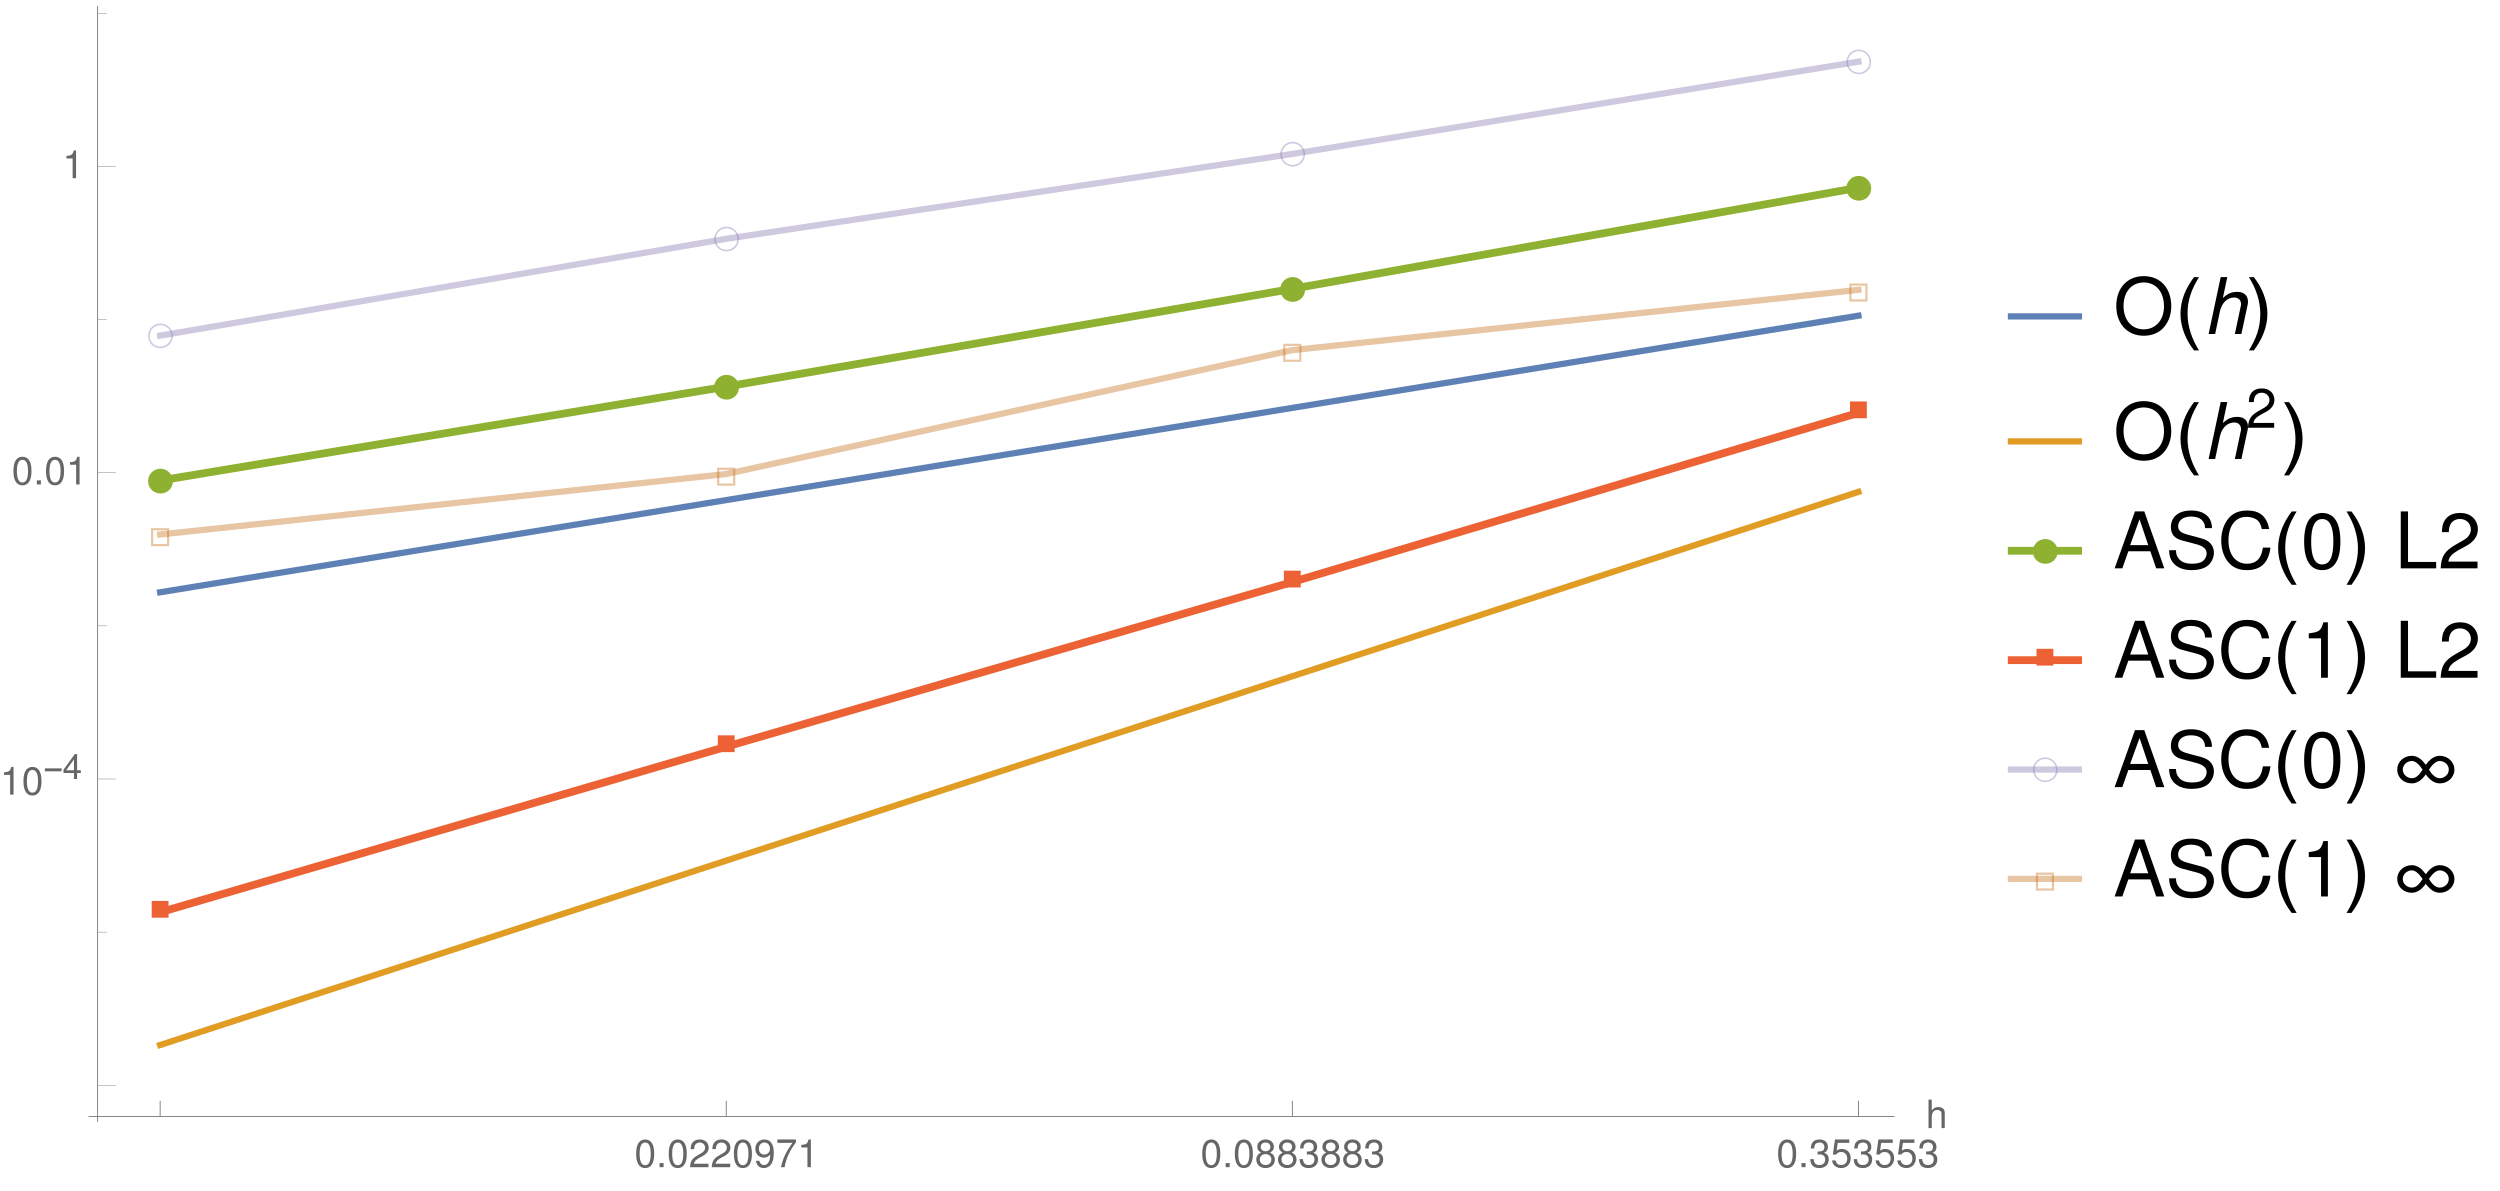 <?xml version="1.0" encoding="UTF-8"?>
<svg xmlns="http://www.w3.org/2000/svg" xmlns:xlink="http://www.w3.org/1999/xlink" width="640pt" height="305pt" viewBox="0 0 640 305" version="1.1">
<defs>
<g>
<symbol overflow="visible" id="glyph0-0">
<path style="stroke:none;" d="M 0.625 0 L 0.625 -8 L 4.375 -8 L 4.375 0 Z M 1.25 -0.625 L 3.75 -0.625 L 3.75 -7.375 L 1.25 -7.375 Z M 1.25 -0.625 "/>
</symbol>
<symbol overflow="visible" id="glyph0-1">
<path style="stroke:none;" d="M 6.766 -2.844 C 6.766 -2.539 6.727 -2.254 6.656 -1.984 C 6.582 -1.711 6.477 -1.457 6.344 -1.219 C 6.207 -0.988 6.039 -0.773 5.844 -0.578 C 5.656 -0.391 5.441 -0.227 5.203 -0.094 C 4.961 0.039 4.707 0.145 4.438 0.219 C 4.164 0.289 3.883 0.328 3.594 0.328 C 3.145 0.328 2.727 0.242 2.344 0.078 C 1.957 -0.078 1.617 -0.297 1.328 -0.578 C 1.047 -0.867 0.82 -1.207 0.656 -1.594 C 0.5 -1.977 0.422 -2.395 0.422 -2.844 C 0.422 -3.133 0.457 -3.414 0.531 -3.688 C 0.602 -3.957 0.707 -4.207 0.844 -4.438 C 0.988 -4.676 1.156 -4.891 1.344 -5.078 C 1.531 -5.273 1.738 -5.441 1.969 -5.578 C 2.207 -5.711 2.461 -5.816 2.734 -5.891 C 3.004 -5.973 3.289 -6.016 3.594 -6.016 C 4.031 -6.016 4.441 -5.93 4.828 -5.766 C 5.211 -5.598 5.547 -5.367 5.828 -5.078 C 6.117 -4.797 6.348 -4.461 6.516 -4.078 C 6.68 -3.691 6.766 -3.281 6.766 -2.844 Z M 6.766 -2.844 "/>
</symbol>
<symbol overflow="visible" id="glyph0-2">
<path style="stroke:none;" d="M 5.156 -1.609 L 0.844 -1.609 L 0.844 -5.906 L 5.156 -5.906 Z M 5.156 -1.609 "/>
</symbol>
<symbol overflow="visible" id="glyph0-3">
<path style="stroke:none;" d="M 6.766 -2.938 C 6.766 -2.488 6.68 -2.07 6.516 -1.688 C 6.359 -1.312 6.133 -0.977 5.844 -0.688 C 5.562 -0.406 5.223 -0.18 4.828 -0.016 C 4.441 0.148 4.031 0.234 3.594 0.234 C 3.145 0.234 2.727 0.148 2.344 -0.016 C 1.957 -0.18 1.617 -0.406 1.328 -0.688 C 1.047 -0.977 0.82 -1.316 0.656 -1.703 C 0.5 -2.086 0.422 -2.5 0.422 -2.938 C 0.422 -3.227 0.457 -3.508 0.531 -3.781 C 0.602 -4.051 0.707 -4.301 0.844 -4.531 C 0.988 -4.77 1.156 -4.984 1.344 -5.172 C 1.531 -5.367 1.738 -5.535 1.969 -5.672 C 2.207 -5.816 2.461 -5.926 2.734 -6 C 3.004 -6.07 3.289 -6.109 3.594 -6.109 C 4.031 -6.109 4.441 -6.023 4.828 -5.859 C 5.211 -5.691 5.547 -5.461 5.828 -5.172 C 6.117 -4.891 6.348 -4.555 6.516 -4.172 C 6.68 -3.785 6.766 -3.375 6.766 -2.938 Z M 6.344 -2.938 C 6.344 -3.32 6.27 -3.68 6.125 -4.016 C 5.977 -4.348 5.781 -4.641 5.531 -4.891 C 5.289 -5.141 5 -5.332 4.656 -5.469 C 4.32 -5.613 3.969 -5.688 3.594 -5.688 C 3.207 -5.688 2.848 -5.613 2.516 -5.469 C 2.18 -5.332 1.891 -5.141 1.641 -4.891 C 1.391 -4.641 1.191 -4.348 1.047 -4.016 C 0.91 -3.68 0.844 -3.32 0.844 -2.938 C 0.844 -2.551 0.91 -2.191 1.047 -1.859 C 1.191 -1.523 1.383 -1.234 1.625 -0.984 C 1.875 -0.734 2.164 -0.535 2.5 -0.391 C 2.844 -0.254 3.207 -0.188 3.594 -0.188 C 3.969 -0.188 4.32 -0.258 4.656 -0.406 C 5 -0.551 5.289 -0.742 5.531 -0.984 C 5.781 -1.234 5.977 -1.523 6.125 -1.859 C 6.27 -2.191 6.344 -2.551 6.344 -2.938 Z M 6.344 -2.938 "/>
</symbol>
<symbol overflow="visible" id="glyph0-4">
<path style="stroke:none;" d="M 5.328 0 L 0.672 0 L 0.672 -4.625 L 5.328 -4.625 Z M 4.766 -0.562 L 4.766 -4.062 L 1.234 -4.062 L 1.234 -0.562 Z M 4.766 -0.562 "/>
</symbol>
<symbol overflow="visible" id="glyph1-0">
<path style="stroke:none;" d=""/>
</symbol>
<symbol overflow="visible" id="glyph1-1">
<path style="stroke:none;" d="M 2.75 -7.094 C 2.094 -7.094 1.484 -6.797 1.125 -6.312 C 0.656 -5.688 0.438 -4.734 0.438 -3.438 C 0.438 -1.047 1.234 0.234 2.75 0.234 C 4.25 0.234 5.062 -1.047 5.062 -3.375 C 5.062 -4.75 4.844 -5.672 4.375 -6.312 C 4.016 -6.812 3.422 -7.094 2.75 -7.094 Z M 2.75 -6.312 C 3.703 -6.312 4.172 -5.344 4.172 -3.453 C 4.172 -1.438 3.703 -0.5 2.734 -0.5 C 1.797 -0.5 1.328 -1.484 1.328 -3.422 C 1.328 -5.359 1.797 -6.312 2.75 -6.312 Z M 2.75 -6.312 "/>
</symbol>
<symbol overflow="visible" id="glyph1-2">
<path style="stroke:none;" d="M 1.906 -1.047 L 0.875 -1.047 L 0.875 0 L 1.906 0 Z M 1.906 -1.047 "/>
</symbol>
<symbol overflow="visible" id="glyph1-3">
<path style="stroke:none;" d="M 2.203 -3.25 L 2.312 -3.25 L 2.688 -3.266 C 3.656 -3.266 4.156 -2.812 4.156 -1.969 C 4.156 -1.078 3.609 -0.547 2.688 -0.547 C 1.734 -0.547 1.266 -1.031 1.203 -2.062 L 0.312 -2.062 C 0.359 -1.484 0.453 -1.125 0.625 -0.797 C 0.984 -0.125 1.688 0.234 2.656 0.234 C 4.125 0.234 5.062 -0.641 5.062 -1.984 C 5.062 -2.875 4.703 -3.375 3.859 -3.672 C 4.516 -3.938 4.844 -4.438 4.844 -5.141 C 4.844 -6.359 4.047 -7.094 2.688 -7.094 C 1.266 -7.094 0.5 -6.312 0.469 -4.797 L 1.344 -4.797 C 1.359 -5.234 1.406 -5.469 1.516 -5.688 C 1.703 -6.078 2.156 -6.312 2.703 -6.312 C 3.484 -6.312 3.953 -5.859 3.953 -5.109 C 3.953 -4.609 3.766 -4.312 3.375 -4.156 C 3.141 -4.047 2.828 -4.016 2.203 -4 Z M 2.203 -3.25 "/>
</symbol>
<symbol overflow="visible" id="glyph1-4">
<path style="stroke:none;" d="M 4.766 -7.094 L 1.094 -7.094 L 0.562 -3.234 L 1.375 -3.234 C 1.797 -3.719 2.125 -3.891 2.688 -3.891 C 3.625 -3.891 4.234 -3.234 4.234 -2.188 C 4.234 -1.172 3.641 -0.547 2.688 -0.547 C 1.906 -0.547 1.438 -0.938 1.234 -1.734 L 0.344 -1.734 C 0.469 -1.156 0.562 -0.875 0.781 -0.625 C 1.188 -0.078 1.906 0.234 2.703 0.234 C 4.125 0.234 5.125 -0.812 5.125 -2.312 C 5.125 -3.703 4.203 -4.672 2.844 -4.672 C 2.344 -4.672 1.938 -4.547 1.531 -4.234 L 1.812 -6.219 L 4.766 -6.219 Z M 4.766 -7.094 "/>
</symbol>
<symbol overflow="visible" id="glyph1-5">
<path style="stroke:none;" d="M 3.906 -3.734 C 4.641 -4.172 4.875 -4.531 4.875 -5.203 C 4.875 -6.312 4.016 -7.094 2.75 -7.094 C 1.5 -7.094 0.625 -6.312 0.625 -5.203 C 0.625 -4.547 0.859 -4.188 1.578 -3.734 C 0.766 -3.344 0.375 -2.75 0.375 -1.969 C 0.375 -0.672 1.344 0.234 2.75 0.234 C 4.156 0.234 5.125 -0.672 5.125 -1.953 C 5.125 -2.75 4.734 -3.344 3.906 -3.734 Z M 2.75 -6.312 C 3.5 -6.312 3.984 -5.875 3.984 -5.188 C 3.984 -4.516 3.484 -4.078 2.75 -4.078 C 2.016 -4.078 1.516 -4.516 1.516 -5.188 C 1.516 -5.875 2.016 -6.312 2.75 -6.312 Z M 2.75 -3.344 C 3.625 -3.344 4.234 -2.781 4.234 -1.953 C 4.234 -1.109 3.625 -0.547 2.734 -0.547 C 1.875 -0.547 1.266 -1.125 1.266 -1.953 C 1.266 -2.781 1.875 -3.344 2.75 -3.344 Z M 2.75 -3.344 "/>
</symbol>
<symbol overflow="visible" id="glyph1-6">
<path style="stroke:none;" d="M 5.062 -0.875 L 1.328 -0.875 C 1.422 -1.453 1.734 -1.812 2.609 -2.328 L 3.609 -2.875 C 4.594 -3.406 5.109 -4.141 5.109 -5.016 C 5.109 -5.594 4.875 -6.156 4.453 -6.531 C 4.031 -6.906 3.516 -7.094 2.844 -7.094 C 1.938 -7.094 1.266 -6.766 0.875 -6.172 C 0.625 -5.797 0.516 -5.344 0.5 -4.625 L 1.375 -4.625 C 1.406 -5.109 1.469 -5.406 1.594 -5.625 C 1.812 -6.062 2.281 -6.312 2.812 -6.312 C 3.609 -6.312 4.203 -5.75 4.203 -4.984 C 4.203 -4.438 3.875 -3.953 3.25 -3.594 L 2.328 -3.062 C 0.844 -2.234 0.422 -1.562 0.344 0 L 5.062 0 Z M 5.062 -0.875 "/>
</symbol>
<symbol overflow="visible" id="glyph1-7">
<path style="stroke:none;" d="M 0.531 -1.625 C 0.703 -0.453 1.453 0.234 2.547 0.234 C 3.312 0.234 4.031 -0.156 4.438 -0.781 C 4.891 -1.469 5.094 -2.344 5.094 -3.625 C 5.094 -4.812 4.906 -5.578 4.484 -6.203 C 4.094 -6.781 3.484 -7.094 2.703 -7.094 C 1.344 -7.094 0.375 -6.094 0.375 -4.703 C 0.375 -3.375 1.281 -2.453 2.562 -2.453 C 3.234 -2.453 3.719 -2.688 4.188 -3.234 C 4.172 -1.516 3.609 -0.547 2.594 -0.547 C 1.984 -0.547 1.547 -0.938 1.406 -1.625 Z M 2.688 -6.312 C 3.516 -6.312 4.125 -5.641 4.125 -4.719 C 4.125 -3.844 3.516 -3.234 2.656 -3.234 C 1.812 -3.234 1.281 -3.812 1.281 -4.766 C 1.281 -5.672 1.875 -6.312 2.688 -6.312 Z M 2.688 -6.312 "/>
</symbol>
<symbol overflow="visible" id="glyph1-8">
<path style="stroke:none;" d="M 5.203 -7.094 L 0.453 -7.094 L 0.453 -6.219 L 4.297 -6.219 C 2.594 -3.812 1.906 -2.328 1.375 0 L 2.312 0 C 2.703 -2.266 3.594 -4.219 5.203 -6.344 Z M 5.203 -7.094 "/>
</symbol>
<symbol overflow="visible" id="glyph1-9">
<path style="stroke:none;" d="M 2.594 -5.047 L 2.594 0 L 3.469 0 L 3.469 -7.094 L 2.891 -7.094 C 2.578 -6 2.375 -5.844 1.016 -5.688 L 1.016 -5.047 Z M 2.594 -5.047 "/>
</symbol>
<symbol overflow="visible" id="glyph1-10">
<path style="stroke:none;" d="M 0.703 -7.297 L 0.703 0 L 1.531 0 L 1.531 -2.891 C 1.531 -3.953 2.094 -4.656 2.953 -4.656 C 3.219 -4.656 3.484 -4.562 3.688 -4.422 C 3.938 -4.25 4.031 -4 4.031 -3.625 L 4.031 0 L 4.859 0 L 4.859 -3.953 C 4.859 -4.844 4.234 -5.391 3.203 -5.391 C 2.469 -5.391 2.016 -5.156 1.531 -4.516 L 1.531 -7.297 Z M 0.703 -7.297 "/>
</symbol>
<symbol overflow="visible" id="glyph2-0">
<path style="stroke:none;" d="M 0.562 0 L 0.562 -7.203 L 3.938 -7.203 L 3.938 0 Z M 1.125 -0.562 L 3.375 -0.562 L 3.375 -6.641 L 1.125 -6.641 Z M 1.125 -0.562 "/>
</symbol>
<symbol overflow="visible" id="glyph2-1">
<path style="stroke:none;" d="M 4.766 -1.969 L 0.5 -1.969 L 0.5 -2.719 L 4.766 -2.719 Z M 4.766 -1.969 "/>
</symbol>
<symbol overflow="visible" id="glyph3-0">
<path style="stroke:none;" d=""/>
</symbol>
<symbol overflow="visible" id="glyph3-1">
<path style="stroke:none;" d="M 2.938 -1.531 L 2.938 0 L 3.734 0 L 3.734 -1.531 L 4.688 -1.531 L 4.688 -2.234 L 3.734 -2.234 L 3.734 -6.375 L 3.156 -6.375 L 0.25 -2.359 L 0.25 -1.531 Z M 2.938 -2.234 L 0.938 -2.234 L 2.938 -5.031 Z M 2.938 -2.234 "/>
</symbol>
<symbol overflow="visible" id="glyph4-0">
<path style="stroke:none;" d=""/>
</symbol>
<symbol overflow="visible" id="glyph4-1">
<path style="stroke:none;" d="M 7.781 -14.812 C 3.594 -14.812 0.766 -11.734 0.766 -7.188 C 0.766 -2.625 3.594 0.453 7.797 0.453 C 9.562 0.453 11.141 -0.078 12.312 -1.078 C 13.906 -2.422 14.844 -4.688 14.844 -7.062 C 14.844 -11.766 12.062 -14.812 7.781 -14.812 Z M 7.781 -13.188 C 10.938 -13.188 12.984 -10.781 12.984 -7.094 C 12.984 -3.578 10.875 -1.188 7.797 -1.188 C 4.703 -1.188 2.625 -3.578 2.625 -7.188 C 2.625 -10.781 4.703 -13.188 7.781 -13.188 Z M 7.781 -13.188 "/>
</symbol>
<symbol overflow="visible" id="glyph4-2">
<path style="stroke:none;" d="M 9.484 -4.375 L 10.984 0 L 13.062 0 L 7.938 -14.578 L 5.547 -14.578 L 0.344 0 L 2.312 0 L 3.859 -4.375 Z M 8.953 -5.938 L 4.312 -5.938 L 6.719 -12.578 Z M 8.953 -5.938 "/>
</symbol>
<symbol overflow="visible" id="glyph4-3">
<path style="stroke:none;" d="M 11.922 -10.297 C 11.906 -13.156 9.938 -14.812 6.578 -14.812 C 3.375 -14.812 1.406 -13.188 1.406 -10.547 C 1.406 -8.766 2.344 -7.641 4.266 -7.141 L 7.875 -6.188 C 9.719 -5.703 10.562 -4.953 10.562 -3.812 C 10.562 -3.047 10.141 -2.234 9.516 -1.797 C 8.938 -1.406 8.016 -1.188 6.844 -1.188 C 5.266 -1.188 4.188 -1.562 3.484 -2.406 C 2.938 -3.047 2.703 -3.734 2.719 -4.641 L 0.953 -4.641 C 0.984 -3.297 1.234 -2.422 1.812 -1.625 C 2.812 -0.266 4.5 0.453 6.719 0.453 C 8.453 0.453 9.875 0.062 10.812 -0.656 C 11.797 -1.438 12.422 -2.734 12.422 -4 C 12.422 -5.797 11.297 -7.125 9.312 -7.656 L 5.656 -8.641 C 3.906 -9.125 3.266 -9.688 3.266 -10.797 C 3.266 -12.281 4.562 -13.266 6.516 -13.266 C 8.844 -13.266 10.141 -12.203 10.156 -10.297 Z M 11.922 -10.297 "/>
</symbol>
<symbol overflow="visible" id="glyph4-4">
<path style="stroke:none;" d="M 13.234 -10.062 C 12.656 -13.266 10.812 -14.812 7.625 -14.812 C 5.656 -14.812 4.078 -14.203 3 -13 C 1.688 -11.562 0.953 -9.484 0.953 -7.125 C 0.953 -4.719 1.703 -2.656 3.078 -1.234 C 4.203 -0.078 5.641 0.453 7.547 0.453 C 11.094 0.453 13.094 -1.453 13.547 -5.312 L 11.625 -5.312 C 11.453 -4.312 11.266 -3.641 10.953 -3.062 C 10.359 -1.859 9.125 -1.188 7.562 -1.188 C 4.656 -1.188 2.812 -3.5 2.812 -7.141 C 2.812 -10.875 4.578 -13.188 7.406 -13.188 C 8.578 -13.188 9.688 -12.812 10.281 -12.266 C 10.812 -11.766 11.125 -11.141 11.344 -10.062 Z M 13.234 -10.062 "/>
</symbol>
<symbol overflow="visible" id="glyph4-5">
<path style="stroke:none;" d="M 5.5 -14.188 C 4.188 -14.188 2.984 -13.594 2.234 -12.625 C 1.312 -11.375 0.859 -9.484 0.859 -6.859 C 0.859 -2.078 2.453 0.453 5.5 0.453 C 8.5 0.453 10.141 -2.078 10.141 -6.734 C 10.141 -9.5 9.703 -11.344 8.766 -12.625 C 8.016 -13.625 6.844 -14.188 5.5 -14.188 Z M 5.5 -12.625 C 7.406 -12.625 8.344 -10.703 8.344 -6.906 C 8.344 -2.875 7.422 -1 5.453 -1 C 3.594 -1 2.656 -2.953 2.656 -6.844 C 2.656 -10.719 3.594 -12.625 5.5 -12.625 Z M 5.5 -12.625 "/>
</symbol>
<symbol overflow="visible" id="glyph4-6">
<path style="stroke:none;" d="M 3.453 -14.578 L 1.594 -14.578 L 1.594 0 L 10.656 0 L 10.656 -1.641 L 3.453 -1.641 Z M 3.453 -14.578 "/>
</symbol>
<symbol overflow="visible" id="glyph4-7">
<path style="stroke:none;" d="M 10.125 -1.734 L 2.656 -1.734 C 2.844 -2.906 3.484 -3.641 5.219 -4.656 L 7.219 -5.734 C 9.203 -6.812 10.219 -8.281 10.219 -10.016 C 10.219 -11.203 9.734 -12.297 8.906 -13.062 C 8.062 -13.812 7.016 -14.188 5.688 -14.188 C 3.875 -14.188 2.547 -13.547 1.766 -12.344 C 1.266 -11.578 1.047 -10.703 1 -9.266 L 2.766 -9.266 C 2.812 -10.219 2.938 -10.797 3.188 -11.266 C 3.641 -12.125 4.562 -12.641 5.625 -12.641 C 7.219 -12.641 8.422 -11.5 8.422 -9.984 C 8.422 -8.859 7.766 -7.906 6.5 -7.188 L 4.656 -6.141 C 1.703 -4.453 0.844 -3.125 0.688 0 L 10.125 0 Z M 10.125 -1.734 "/>
</symbol>
<symbol overflow="visible" id="glyph4-8">
<path style="stroke:none;" d="M 5.188 -10.094 L 5.188 0 L 6.938 0 L 6.938 -14.188 L 5.781 -14.188 C 5.156 -12 4.766 -11.703 2.047 -11.359 L 2.047 -10.094 Z M 5.188 -10.094 "/>
</symbol>
<symbol overflow="visible" id="glyph5-0">
<path style="stroke:none;" d="M 1.25 0 L 1.25 -16 L 8.75 -16 L 8.75 0 Z M 2.5 -1.25 L 7.5 -1.25 L 7.5 -14.75 L 2.5 -14.75 Z M 2.5 -1.25 "/>
</symbol>
<symbol overflow="visible" id="glyph5-1">
<path style="stroke:none;" d="M 5.938 4.203 L 4.672 4.203 C 4.148 3.535 3.676 2.832 3.25 2.094 C 2.832 1.352 2.469 0.586 2.156 -0.203 C 1.852 -0.992 1.617 -1.805 1.453 -2.641 C 1.285 -3.473 1.203 -4.316 1.203 -5.172 C 1.203 -6.035 1.285 -6.883 1.453 -7.719 C 1.617 -8.551 1.852 -9.359 2.156 -10.141 C 2.469 -10.93 2.836 -11.695 3.266 -12.438 C 3.691 -13.176 4.16 -13.883 4.672 -14.562 L 5.938 -14.562 C 5.477 -13.801 5.066 -13.055 4.703 -12.328 C 4.336 -11.598 4.031 -10.852 3.781 -10.094 C 3.531 -9.332 3.336 -8.551 3.203 -7.75 C 3.078 -6.945 3.016 -6.098 3.016 -5.203 C 3.016 -4.367 3.082 -3.539 3.219 -2.719 C 3.363 -1.895 3.562 -1.086 3.812 -0.297 C 4.07 0.492 4.379 1.266 4.734 2.016 C 5.098 2.766 5.5 3.492 5.938 4.203 Z M 5.938 4.203 "/>
</symbol>
<symbol overflow="visible" id="glyph5-2">
<path style="stroke:none;" d="M 5.453 -5.172 C 5.453 -4.316 5.367 -3.473 5.203 -2.641 C 5.035 -1.805 4.797 -0.992 4.484 -0.203 C 4.18 0.578 3.816 1.336 3.391 2.078 C 2.961 2.816 2.492 3.523 1.984 4.203 L 0.719 4.203 C 1.176 3.461 1.586 2.723 1.953 1.984 C 2.316 1.242 2.625 0.492 2.875 -0.266 C 3.125 -1.023 3.312 -1.805 3.438 -2.609 C 3.57 -3.422 3.641 -4.27 3.641 -5.156 C 3.641 -5.988 3.566 -6.816 3.422 -7.641 C 3.285 -8.461 3.094 -9.266 2.844 -10.047 C 2.594 -10.836 2.285 -11.609 1.922 -12.359 C 1.555 -13.117 1.156 -13.852 0.719 -14.562 L 1.984 -14.562 C 2.504 -13.895 2.977 -13.191 3.406 -12.453 C 3.832 -11.711 4.195 -10.941 4.5 -10.141 C 4.812 -9.348 5.047 -8.535 5.203 -7.703 C 5.367 -6.867 5.453 -6.023 5.453 -5.172 Z M 5.453 -5.172 "/>
</symbol>
<symbol overflow="visible" id="glyph5-3">
<path style="stroke:none;" d="M 11.578 -0.953 C 11.211 -0.953 10.867 -1.008 10.547 -1.125 C 10.223 -1.238 9.91 -1.395 9.609 -1.594 C 9.316 -1.801 9.035 -2.047 8.766 -2.328 C 8.492 -2.609 8.238 -2.914 8 -3.25 C 7.758 -2.914 7.504 -2.602 7.234 -2.312 C 6.973 -2.031 6.691 -1.789 6.391 -1.594 C 6.098 -1.395 5.785 -1.238 5.453 -1.125 C 5.129 -1.008 4.789 -0.953 4.438 -0.953 C 3.906 -0.953 3.41 -1.039 2.953 -1.219 C 2.492 -1.406 2.098 -1.656 1.766 -1.969 C 1.43 -2.289 1.164 -2.664 0.969 -3.094 C 0.781 -3.52 0.688 -3.984 0.688 -4.484 C 0.688 -4.973 0.781 -5.43 0.969 -5.859 C 1.164 -6.297 1.43 -6.672 1.766 -6.984 C 2.109 -7.305 2.504 -7.555 2.953 -7.734 C 3.41 -7.922 3.906 -8.016 4.438 -8.016 C 4.789 -8.016 5.129 -7.957 5.453 -7.844 C 5.785 -7.727 6.098 -7.57 6.391 -7.375 C 6.691 -7.176 6.973 -6.93 7.234 -6.641 C 7.504 -6.359 7.766 -6.051 8.016 -5.719 C 8.254 -6.051 8.504 -6.359 8.766 -6.641 C 9.035 -6.922 9.316 -7.16 9.609 -7.359 C 9.91 -7.566 10.223 -7.727 10.547 -7.844 C 10.867 -7.957 11.211 -8.016 11.578 -8.016 C 12.098 -8.016 12.586 -7.922 13.047 -7.734 C 13.504 -7.555 13.898 -7.305 14.234 -6.984 C 14.566 -6.672 14.832 -6.297 15.031 -5.859 C 15.227 -5.43 15.328 -4.973 15.328 -4.484 C 15.328 -3.984 15.227 -3.52 15.031 -3.094 C 14.844 -2.664 14.578 -2.289 14.234 -1.969 C 13.898 -1.656 13.504 -1.406 13.047 -1.219 C 12.586 -1.039 12.098 -0.953 11.578 -0.953 Z M 11.578 -6.688 C 11.285 -6.688 11 -6.609 10.719 -6.453 C 10.445 -6.305 10.191 -6.117 9.953 -5.891 C 9.723 -5.672 9.508 -5.43 9.312 -5.172 C 9.125 -4.922 8.957 -4.691 8.812 -4.484 C 8.988 -4.234 9.16 -3.977 9.328 -3.719 C 9.504 -3.469 9.707 -3.238 9.938 -3.031 C 10.145 -2.82 10.383 -2.645 10.656 -2.5 C 10.926 -2.352 11.234 -2.281 11.578 -2.281 C 11.891 -2.281 12.188 -2.336 12.469 -2.453 C 12.75 -2.578 12.992 -2.738 13.203 -2.938 C 13.422 -3.133 13.586 -3.363 13.703 -3.625 C 13.828 -3.895 13.891 -4.18 13.891 -4.484 C 13.891 -4.785 13.828 -5.066 13.703 -5.328 C 13.586 -5.598 13.422 -5.832 13.203 -6.031 C 12.992 -6.227 12.75 -6.383 12.469 -6.5 C 12.188 -6.625 11.891 -6.688 11.578 -6.688 Z M 4.438 -6.688 C 4.125 -6.688 3.82 -6.625 3.531 -6.5 C 3.25 -6.383 3.004 -6.227 2.797 -6.031 C 2.586 -5.832 2.422 -5.598 2.297 -5.328 C 2.172 -5.066 2.109 -4.785 2.109 -4.484 C 2.109 -4.18 2.172 -3.895 2.297 -3.625 C 2.422 -3.363 2.586 -3.133 2.797 -2.938 C 3.004 -2.738 3.25 -2.578 3.531 -2.453 C 3.82 -2.336 4.125 -2.281 4.438 -2.281 C 4.688 -2.281 4.914 -2.32 5.125 -2.406 C 5.344 -2.488 5.539 -2.594 5.719 -2.719 C 5.895 -2.852 6.062 -3.004 6.219 -3.172 C 6.375 -3.348 6.52 -3.523 6.656 -3.703 C 6.738 -3.816 6.816 -3.93 6.891 -4.047 C 6.973 -4.172 7.07 -4.316 7.188 -4.484 C 7.039 -4.691 6.867 -4.922 6.672 -5.172 C 6.484 -5.43 6.27 -5.672 6.031 -5.891 C 5.801 -6.117 5.551 -6.305 5.281 -6.453 C 5.008 -6.609 4.727 -6.688 4.438 -6.688 Z M 4.438 -6.688 "/>
</symbol>
<symbol overflow="visible" id="glyph6-0">
<path style="stroke:none;" d=""/>
</symbol>
<symbol overflow="visible" id="glyph6-1">
<path style="stroke:none;" d="M 4.5 -14.578 L 1.406 0 L 3.078 0 L 4.297 -5.781 C 4.781 -7.984 6.188 -9.344 8 -9.344 C 9.016 -9.344 9.703 -8.656 9.703 -7.641 C 9.703 -7.406 9.703 -7.406 9.578 -6.859 L 8.125 0 L 9.797 0 L 11.406 -7.516 C 11.453 -7.781 11.484 -8.016 11.484 -8.266 C 11.484 -9.844 10.453 -10.781 8.781 -10.781 C 7.281 -10.781 6.297 -10.359 5.047 -9.188 L 6.188 -14.578 Z M 4.5 -14.578 "/>
</symbol>
<symbol overflow="visible" id="glyph7-0">
<path style="stroke:none;" d=""/>
</symbol>
<symbol overflow="visible" id="glyph7-1">
<path style="stroke:none;" d="M 7.188 -1.234 L 1.891 -1.234 C 2.016 -2.062 2.469 -2.578 3.703 -3.312 L 5.125 -4.078 C 6.531 -4.844 7.25 -5.875 7.25 -7.109 C 7.25 -7.953 6.922 -8.734 6.328 -9.281 C 5.719 -9.812 4.984 -10.062 4.031 -10.062 C 2.75 -10.062 1.797 -9.609 1.25 -8.766 C 0.891 -8.219 0.734 -7.594 0.703 -6.578 L 1.953 -6.578 C 2 -7.25 2.094 -7.672 2.266 -8 C 2.578 -8.609 3.234 -8.969 3.984 -8.969 C 5.125 -8.969 5.984 -8.172 5.984 -7.094 C 5.984 -6.297 5.516 -5.609 4.609 -5.094 L 3.312 -4.359 C 1.203 -3.172 0.594 -2.219 0.484 0 L 7.188 0 Z M 7.188 -1.234 "/>
</symbol>
</g>
<clipPath id="clip1">
  <path d="M 514 79 L 534 79 L 534 83 L 514 83 Z M 514 79 "/>
</clipPath>
<clipPath id="clip2">
  <path d="M 514 111 L 534 111 L 534 115 L 514 115 Z M 514 111 "/>
</clipPath>
<clipPath id="clip3">
  <path d="M 514 139 L 534 139 L 534 143 L 514 143 Z M 514 139 "/>
</clipPath>
<clipPath id="clip4">
  <path d="M 514 167 L 534 167 L 534 171 L 514 171 Z M 514 167 "/>
</clipPath>
<clipPath id="clip5">
  <path d="M 514 195 L 534 195 L 534 199 L 514 199 Z M 514 195 "/>
</clipPath>
<clipPath id="clip6">
  <path d="M 514 223 L 534 223 L 534 227 L 514 227 Z M 514 223 "/>
</clipPath>
</defs>
<g id="surface4">
<path style="fill:none;stroke-width:1.6;stroke-linecap:square;stroke-linejoin:miter;stroke:rgb(36.841%,50.677%,70.979%);stroke-opacity:1;stroke-miterlimit:3.25;" d="M 475.754 80.816 L 330.832 104.418 L 185.914 128.02 L 40.992 151.621 "/>
<path style="fill:none;stroke-width:1.6;stroke-linecap:square;stroke-linejoin:miter;stroke:rgb(88.071%,61.104%,14.204%);stroke-opacity:1;stroke-miterlimit:3.25;" d="M 475.754 125.918 L 330.832 173.121 L 185.914 220.32 L 40.992 267.523 "/>
<path style="fill:none;stroke-width:2;stroke-linecap:square;stroke-linejoin:miter;stroke:rgb(56.017%,69.156%,19.489%);stroke-opacity:1;stroke-miterlimit:3.25;" d="M 475.754 48.043 L 330.832 73.941 L 185.914 98.973 L 40.992 123.004 "/>
<path style="fill:none;stroke-width:2;stroke-linecap:square;stroke-linejoin:miter;stroke:rgb(92.252%,38.562%,20.918%);stroke-opacity:1;stroke-miterlimit:3.25;" d="M 475.754 105.684 L 330.832 149 L 185.914 191.152 L 40.992 233.543 "/>
<path style="fill:none;stroke-width:1.6;stroke-linecap:square;stroke-linejoin:miter;stroke:rgb(52.847%,47.061%,70.134%);stroke-opacity:0.4;stroke-miterlimit:3.25;" d="M 475.754 15.785 L 330.832 39.406 L 185.914 61.133 L 40.992 85.918 "/>
<path style="fill:none;stroke-width:1.6;stroke-linecap:square;stroke-linejoin:miter;stroke:rgb(77.206%,43.155%,10.239%);stroke-opacity:0.4;stroke-miterlimit:3.25;" d="M 475.754 74.199 L 330.832 89.629 L 185.914 121.344 L 40.992 136.828 "/>
<g style="fill:rgb(56.017%,69.156%,19.489%);fill-opacity:1;">
  <use xlink:href="#glyph0-1" x="472.254" y="51.042"/>
</g>
<g style="fill:rgb(56.017%,69.156%,19.489%);fill-opacity:1;">
  <use xlink:href="#glyph0-1" x="327.333" y="76.941"/>
</g>
<g style="fill:rgb(56.017%,69.156%,19.489%);fill-opacity:1;">
  <use xlink:href="#glyph0-1" x="182.413" y="101.971"/>
</g>
<g style="fill:rgb(56.017%,69.156%,19.489%);fill-opacity:1;">
  <use xlink:href="#glyph0-1" x="37.492" y="126.003"/>
</g>
<g style="fill:rgb(92.252%,38.562%,20.918%);fill-opacity:1;">
  <use xlink:href="#glyph0-2" x="472.754" y="108.682"/>
</g>
<g style="fill:rgb(92.252%,38.562%,20.918%);fill-opacity:1;">
  <use xlink:href="#glyph0-2" x="327.833" y="151.999"/>
</g>
<g style="fill:rgb(92.252%,38.562%,20.918%);fill-opacity:1;">
  <use xlink:href="#glyph0-2" x="182.913" y="194.152"/>
</g>
<g style="fill:rgb(92.252%,38.562%,20.918%);fill-opacity:1;">
  <use xlink:href="#glyph0-2" x="37.992" y="236.541"/>
</g>
<g style="fill:rgb(52.847%,47.061%,70.134%);fill-opacity:0.4;">
  <use xlink:href="#glyph0-3" x="472.254" y="18.786"/>
</g>
<g style="fill:rgb(52.847%,47.061%,70.134%);fill-opacity:0.4;">
  <use xlink:href="#glyph0-3" x="327.333" y="42.408"/>
</g>
<g style="fill:rgb(52.847%,47.061%,70.134%);fill-opacity:0.4;">
  <use xlink:href="#glyph0-3" x="182.413" y="64.131"/>
</g>
<g style="fill:rgb(52.847%,47.061%,70.134%);fill-opacity:0.4;">
  <use xlink:href="#glyph0-3" x="37.492" y="88.916"/>
</g>
<g style="fill:rgb(77.206%,43.155%,10.239%);fill-opacity:0.4;">
  <use xlink:href="#glyph0-4" x="472.754" y="77.198"/>
</g>
<g style="fill:rgb(77.206%,43.155%,10.239%);fill-opacity:0.4;">
  <use xlink:href="#glyph0-4" x="327.833" y="92.629"/>
</g>
<g style="fill:rgb(77.206%,43.155%,10.239%);fill-opacity:0.4;">
  <use xlink:href="#glyph0-4" x="182.913" y="124.346"/>
</g>
<g style="fill:rgb(77.206%,43.155%,10.239%);fill-opacity:0.4;">
  <use xlink:href="#glyph0-4" x="37.992" y="139.83"/>
</g>
<path style="fill:none;stroke-width:0.2;stroke-linecap:butt;stroke-linejoin:miter;stroke:rgb(39.999%,39.999%,39.999%);stroke-opacity:1;stroke-miterlimit:3.25;" d="M 475.754 285.797 L 475.754 281.797 "/>
<g style="fill:rgb(39.999%,39.999%,39.999%);fill-opacity:1;">
  <use xlink:href="#glyph1-1" x="454.754" y="298.796"/>
  <use xlink:href="#glyph1-2" x="460.313" y="298.796"/>
  <use xlink:href="#glyph1-3" x="463.094" y="298.796"/>
  <use xlink:href="#glyph1-4" x="468.653" y="298.796"/>
  <use xlink:href="#glyph1-3" x="474.213" y="298.796"/>
  <use xlink:href="#glyph1-4" x="479.772" y="298.796"/>
  <use xlink:href="#glyph1-4" x="485.332" y="298.796"/>
  <use xlink:href="#glyph1-3" x="490.891" y="298.796"/>
</g>
<path style="fill:none;stroke-width:0.2;stroke-linecap:butt;stroke-linejoin:miter;stroke:rgb(39.999%,39.999%,39.999%);stroke-opacity:1;stroke-miterlimit:3.25;" d="M 330.832 285.797 L 330.832 281.797 "/>
<g style="fill:rgb(39.999%,39.999%,39.999%);fill-opacity:1;">
  <use xlink:href="#glyph1-1" x="307.333" y="298.796"/>
  <use xlink:href="#glyph1-2" x="312.893" y="298.796"/>
  <use xlink:href="#glyph1-1" x="315.673" y="298.796"/>
  <use xlink:href="#glyph1-5" x="321.233" y="298.796"/>
  <use xlink:href="#glyph1-5" x="326.792" y="298.796"/>
  <use xlink:href="#glyph1-3" x="332.352" y="298.796"/>
  <use xlink:href="#glyph1-5" x="337.911" y="298.796"/>
  <use xlink:href="#glyph1-5" x="343.471" y="298.796"/>
  <use xlink:href="#glyph1-3" x="349.031" y="298.796"/>
</g>
<path style="fill:none;stroke-width:0.2;stroke-linecap:butt;stroke-linejoin:miter;stroke:rgb(39.999%,39.999%,39.999%);stroke-opacity:1;stroke-miterlimit:3.25;" d="M 185.914 285.797 L 185.914 281.797 "/>
<g style="fill:rgb(39.999%,39.999%,39.999%);fill-opacity:1;">
  <use xlink:href="#glyph1-1" x="162.413" y="298.796"/>
  <use xlink:href="#glyph1-2" x="167.972" y="298.796"/>
  <use xlink:href="#glyph1-1" x="170.753" y="298.796"/>
  <use xlink:href="#glyph1-6" x="176.312" y="298.796"/>
  <use xlink:href="#glyph1-6" x="181.872" y="298.796"/>
  <use xlink:href="#glyph1-1" x="187.431" y="298.796"/>
  <use xlink:href="#glyph1-7" x="192.991" y="298.796"/>
  <use xlink:href="#glyph1-8" x="198.551" y="298.796"/>
  <use xlink:href="#glyph1-9" x="204.11" y="298.796"/>
</g>
<path style="fill:none;stroke-width:0.2;stroke-linecap:butt;stroke-linejoin:miter;stroke:rgb(39.999%,39.999%,39.999%);stroke-opacity:1;stroke-miterlimit:3.25;" d="M 40.992 285.797 L 40.992 281.797 "/>
<path style="fill:none;stroke-width:0.2;stroke-linecap:butt;stroke-linejoin:miter;stroke:rgb(39.999%,39.999%,39.999%);stroke-opacity:1;stroke-miterlimit:3.25;" d="M 22.688 285.797 L 485 285.797 "/>
<g style="fill:rgb(39.999%,39.999%,39.999%);fill-opacity:1;">
  <use xlink:href="#glyph1-10" x="493" y="288.796"/>
</g>
<path style="fill:none;stroke-width:0.1;stroke-linecap:butt;stroke-linejoin:miter;stroke:rgb(39.999%,39.999%,39.999%);stroke-opacity:1;stroke-miterlimit:3.25;" d="M 25 277.824 L 29.625 277.824 "/>
<path style="fill:none;stroke-width:0.1;stroke-linecap:butt;stroke-linejoin:miter;stroke:rgb(39.999%,39.999%,39.999%);stroke-opacity:1;stroke-miterlimit:3.25;" d="M 25 199.422 L 29.625 199.422 "/>
<g style="fill:rgb(39.999%,39.999%,39.999%);fill-opacity:1;">
  <use xlink:href="#glyph1-9" x="0" y="203.421"/>
  <use xlink:href="#glyph1-1" x="5.56" y="203.421"/>
</g>
<g style="fill:rgb(39.999%,39.999%,39.999%);fill-opacity:1;">
  <use xlink:href="#glyph2-1" x="11" y="199.421"/>
</g>
<g style="fill:rgb(39.999%,39.999%,39.999%);fill-opacity:1;">
  <use xlink:href="#glyph3-1" x="16" y="199.421"/>
</g>
<path style="fill:none;stroke-width:0.1;stroke-linecap:butt;stroke-linejoin:miter;stroke:rgb(39.999%,39.999%,39.999%);stroke-opacity:1;stroke-miterlimit:3.25;" d="M 25 121.02 L 29.625 121.02 "/>
<g style="fill:rgb(39.999%,39.999%,39.999%);fill-opacity:1;">
  <use xlink:href="#glyph1-1" x="3" y="124.02"/>
  <use xlink:href="#glyph1-2" x="8.56" y="124.02"/>
  <use xlink:href="#glyph1-1" x="11.34" y="124.02"/>
  <use xlink:href="#glyph1-9" x="16.899" y="124.02"/>
</g>
<path style="fill:none;stroke-width:0.1;stroke-linecap:butt;stroke-linejoin:miter;stroke:rgb(39.999%,39.999%,39.999%);stroke-opacity:1;stroke-miterlimit:3.25;" d="M 25 42.617 L 29.625 42.617 "/>
<g style="fill:rgb(39.999%,39.999%,39.999%);fill-opacity:1;">
  <use xlink:href="#glyph1-9" x="16" y="45.618"/>
</g>
<path style="fill:none;stroke-width:0.1;stroke-linecap:butt;stroke-linejoin:miter;stroke:rgb(39.999%,39.999%,39.999%);stroke-opacity:1;stroke-miterlimit:3.25;" d="M 25 238.621 L 27.312 238.621 "/>
<path style="fill:none;stroke-width:0.1;stroke-linecap:butt;stroke-linejoin:miter;stroke:rgb(39.999%,39.999%,39.999%);stroke-opacity:1;stroke-miterlimit:3.25;" d="M 25 160.219 L 27.312 160.219 "/>
<path style="fill:none;stroke-width:0.1;stroke-linecap:butt;stroke-linejoin:miter;stroke:rgb(39.999%,39.999%,39.999%);stroke-opacity:1;stroke-miterlimit:3.25;" d="M 25 81.82 L 27.312 81.82 "/>
<path style="fill:none;stroke-width:0.1;stroke-linecap:butt;stroke-linejoin:miter;stroke:rgb(39.999%,39.999%,39.999%);stroke-opacity:1;stroke-miterlimit:3.25;" d="M 25 3.418 L 27.312 3.418 "/>
<path style="fill:none;stroke-width:0.2;stroke-linecap:butt;stroke-linejoin:miter;stroke:rgb(39.999%,39.999%,39.999%);stroke-opacity:1;stroke-miterlimit:3.25;" d="M 25 287.223 L 25 1.5 "/>
<g clip-path="url(#clip1)" clip-rule="nonzero">
<path style="fill:none;stroke-width:1.6;stroke-linecap:square;stroke-linejoin:miter;stroke:rgb(36.841%,50.677%,70.979%);stroke-opacity:1;stroke-miterlimit:3.25;" d="M 514.801 81 L 532.199 81 "/>
</g>
<g style="fill:rgb(0%,0%,0%);fill-opacity:1;">
  <use xlink:href="#glyph4-1" x="541" y="85.5"/>
</g>
<g style="fill:rgb(0%,0%,0%);fill-opacity:1;">
  <use xlink:href="#glyph5-1" x="557" y="85.5"/>
</g>
<g style="fill:rgb(0%,0%,0%);fill-opacity:1;">
  <use xlink:href="#glyph6-1" x="564" y="85.5"/>
</g>
<g style="fill:rgb(0%,0%,0%);fill-opacity:1;">
  <use xlink:href="#glyph5-2" x="575" y="85.5"/>
</g>
<g clip-path="url(#clip2)" clip-rule="nonzero">
<path style="fill:none;stroke-width:1.6;stroke-linecap:square;stroke-linejoin:miter;stroke:rgb(88.071%,61.104%,14.204%);stroke-opacity:1;stroke-miterlimit:3.25;" d="M 514.801 113 L 532.199 113 "/>
</g>
<g style="fill:rgb(0%,0%,0%);fill-opacity:1;">
  <use xlink:href="#glyph4-1" x="541" y="117.5"/>
</g>
<g style="fill:rgb(0%,0%,0%);fill-opacity:1;">
  <use xlink:href="#glyph5-1" x="557" y="117.5"/>
</g>
<g style="fill:rgb(0%,0%,0%);fill-opacity:1;">
  <use xlink:href="#glyph6-1" x="564" y="117.5"/>
</g>
<g style="fill:rgb(0%,0%,0%);fill-opacity:1;">
  <use xlink:href="#glyph7-1" x="575" y="109.5"/>
</g>
<g style="fill:rgb(0%,0%,0%);fill-opacity:1;">
  <use xlink:href="#glyph5-2" x="584" y="117.5"/>
</g>
<g clip-path="url(#clip3)" clip-rule="nonzero">
<path style="fill:none;stroke-width:2;stroke-linecap:square;stroke-linejoin:miter;stroke:rgb(56.017%,69.156%,19.489%);stroke-opacity:1;stroke-miterlimit:3.25;" d="M 515 141 L 532 141 "/>
</g>
<g style="fill:rgb(56.017%,69.156%,19.489%);fill-opacity:1;">
  <use xlink:href="#glyph0-1" x="520" y="144"/>
</g>
<g style="fill:rgb(0%,0%,0%);fill-opacity:1;">
  <use xlink:href="#glyph4-2" x="541" y="145.5"/>
  <use xlink:href="#glyph4-3" x="554.34" y="145.5"/>
  <use xlink:href="#glyph4-4" x="567.68" y="145.5"/>
</g>
<g style="fill:rgb(0%,0%,0%);fill-opacity:1;">
  <use xlink:href="#glyph5-1" x="582" y="145.5"/>
</g>
<g style="fill:rgb(0%,0%,0%);fill-opacity:1;">
  <use xlink:href="#glyph4-5" x="589" y="145.5"/>
</g>
<g style="fill:rgb(0%,0%,0%);fill-opacity:1;">
  <use xlink:href="#glyph5-2" x="600" y="145.5"/>
</g>
<g style="fill:rgb(0%,0%,0%);fill-opacity:1;">
  <use xlink:href="#glyph4-6" x="613" y="145.5"/>
  <use xlink:href="#glyph4-7" x="624.12" y="145.5"/>
</g>
<g clip-path="url(#clip4)" clip-rule="nonzero">
<path style="fill:none;stroke-width:2;stroke-linecap:square;stroke-linejoin:miter;stroke:rgb(92.252%,38.562%,20.918%);stroke-opacity:1;stroke-miterlimit:3.25;" d="M 515 169 L 532 169 "/>
</g>
<g style="fill:rgb(92.252%,38.562%,20.918%);fill-opacity:1;">
  <use xlink:href="#glyph0-2" x="520.5" y="172"/>
</g>
<g style="fill:rgb(0%,0%,0%);fill-opacity:1;">
  <use xlink:href="#glyph4-2" x="541" y="173.5"/>
  <use xlink:href="#glyph4-3" x="554.34" y="173.5"/>
  <use xlink:href="#glyph4-4" x="567.68" y="173.5"/>
</g>
<g style="fill:rgb(0%,0%,0%);fill-opacity:1;">
  <use xlink:href="#glyph5-1" x="582" y="173.5"/>
</g>
<g style="fill:rgb(0%,0%,0%);fill-opacity:1;">
  <use xlink:href="#glyph4-8" x="589" y="173.5"/>
</g>
<g style="fill:rgb(0%,0%,0%);fill-opacity:1;">
  <use xlink:href="#glyph5-2" x="600" y="173.5"/>
</g>
<g style="fill:rgb(0%,0%,0%);fill-opacity:1;">
  <use xlink:href="#glyph4-6" x="613" y="173.5"/>
  <use xlink:href="#glyph4-7" x="624.12" y="173.5"/>
</g>
<g clip-path="url(#clip5)" clip-rule="nonzero">
<path style="fill:none;stroke-width:1.6;stroke-linecap:square;stroke-linejoin:miter;stroke:rgb(52.847%,47.061%,70.134%);stroke-opacity:0.4;stroke-miterlimit:3.25;" d="M 514.801 197 L 532.199 197 "/>
</g>
<g style="fill:rgb(52.847%,47.061%,70.134%);fill-opacity:0.4;">
  <use xlink:href="#glyph0-3" x="520" y="200"/>
</g>
<g style="fill:rgb(0%,0%,0%);fill-opacity:1;">
  <use xlink:href="#glyph4-2" x="541" y="201.5"/>
  <use xlink:href="#glyph4-3" x="554.34" y="201.5"/>
  <use xlink:href="#glyph4-4" x="567.68" y="201.5"/>
</g>
<g style="fill:rgb(0%,0%,0%);fill-opacity:1;">
  <use xlink:href="#glyph5-1" x="582" y="201.5"/>
</g>
<g style="fill:rgb(0%,0%,0%);fill-opacity:1;">
  <use xlink:href="#glyph4-5" x="589" y="201.5"/>
</g>
<g style="fill:rgb(0%,0%,0%);fill-opacity:1;">
  <use xlink:href="#glyph5-2" x="600" y="201.5"/>
</g>
<g style="fill:rgb(0%,0%,0%);fill-opacity:1;">
  <use xlink:href="#glyph5-3" x="613" y="201.5"/>
</g>
<g clip-path="url(#clip6)" clip-rule="nonzero">
<path style="fill:none;stroke-width:1.6;stroke-linecap:square;stroke-linejoin:miter;stroke:rgb(77.206%,43.155%,10.239%);stroke-opacity:0.4;stroke-miterlimit:3.25;" d="M 514.801 225 L 532.199 225 "/>
</g>
<g style="fill:rgb(77.206%,43.155%,10.239%);fill-opacity:0.4;">
  <use xlink:href="#glyph0-4" x="520.5" y="228"/>
</g>
<g style="fill:rgb(0%,0%,0%);fill-opacity:1;">
  <use xlink:href="#glyph4-2" x="541" y="229.5"/>
  <use xlink:href="#glyph4-3" x="554.34" y="229.5"/>
  <use xlink:href="#glyph4-4" x="567.68" y="229.5"/>
</g>
<g style="fill:rgb(0%,0%,0%);fill-opacity:1;">
  <use xlink:href="#glyph5-1" x="582" y="229.5"/>
</g>
<g style="fill:rgb(0%,0%,0%);fill-opacity:1;">
  <use xlink:href="#glyph4-8" x="589" y="229.5"/>
</g>
<g style="fill:rgb(0%,0%,0%);fill-opacity:1;">
  <use xlink:href="#glyph5-2" x="600" y="229.5"/>
</g>
<g style="fill:rgb(0%,0%,0%);fill-opacity:1;">
  <use xlink:href="#glyph5-3" x="613" y="229.5"/>
</g>
</g>
</svg>
